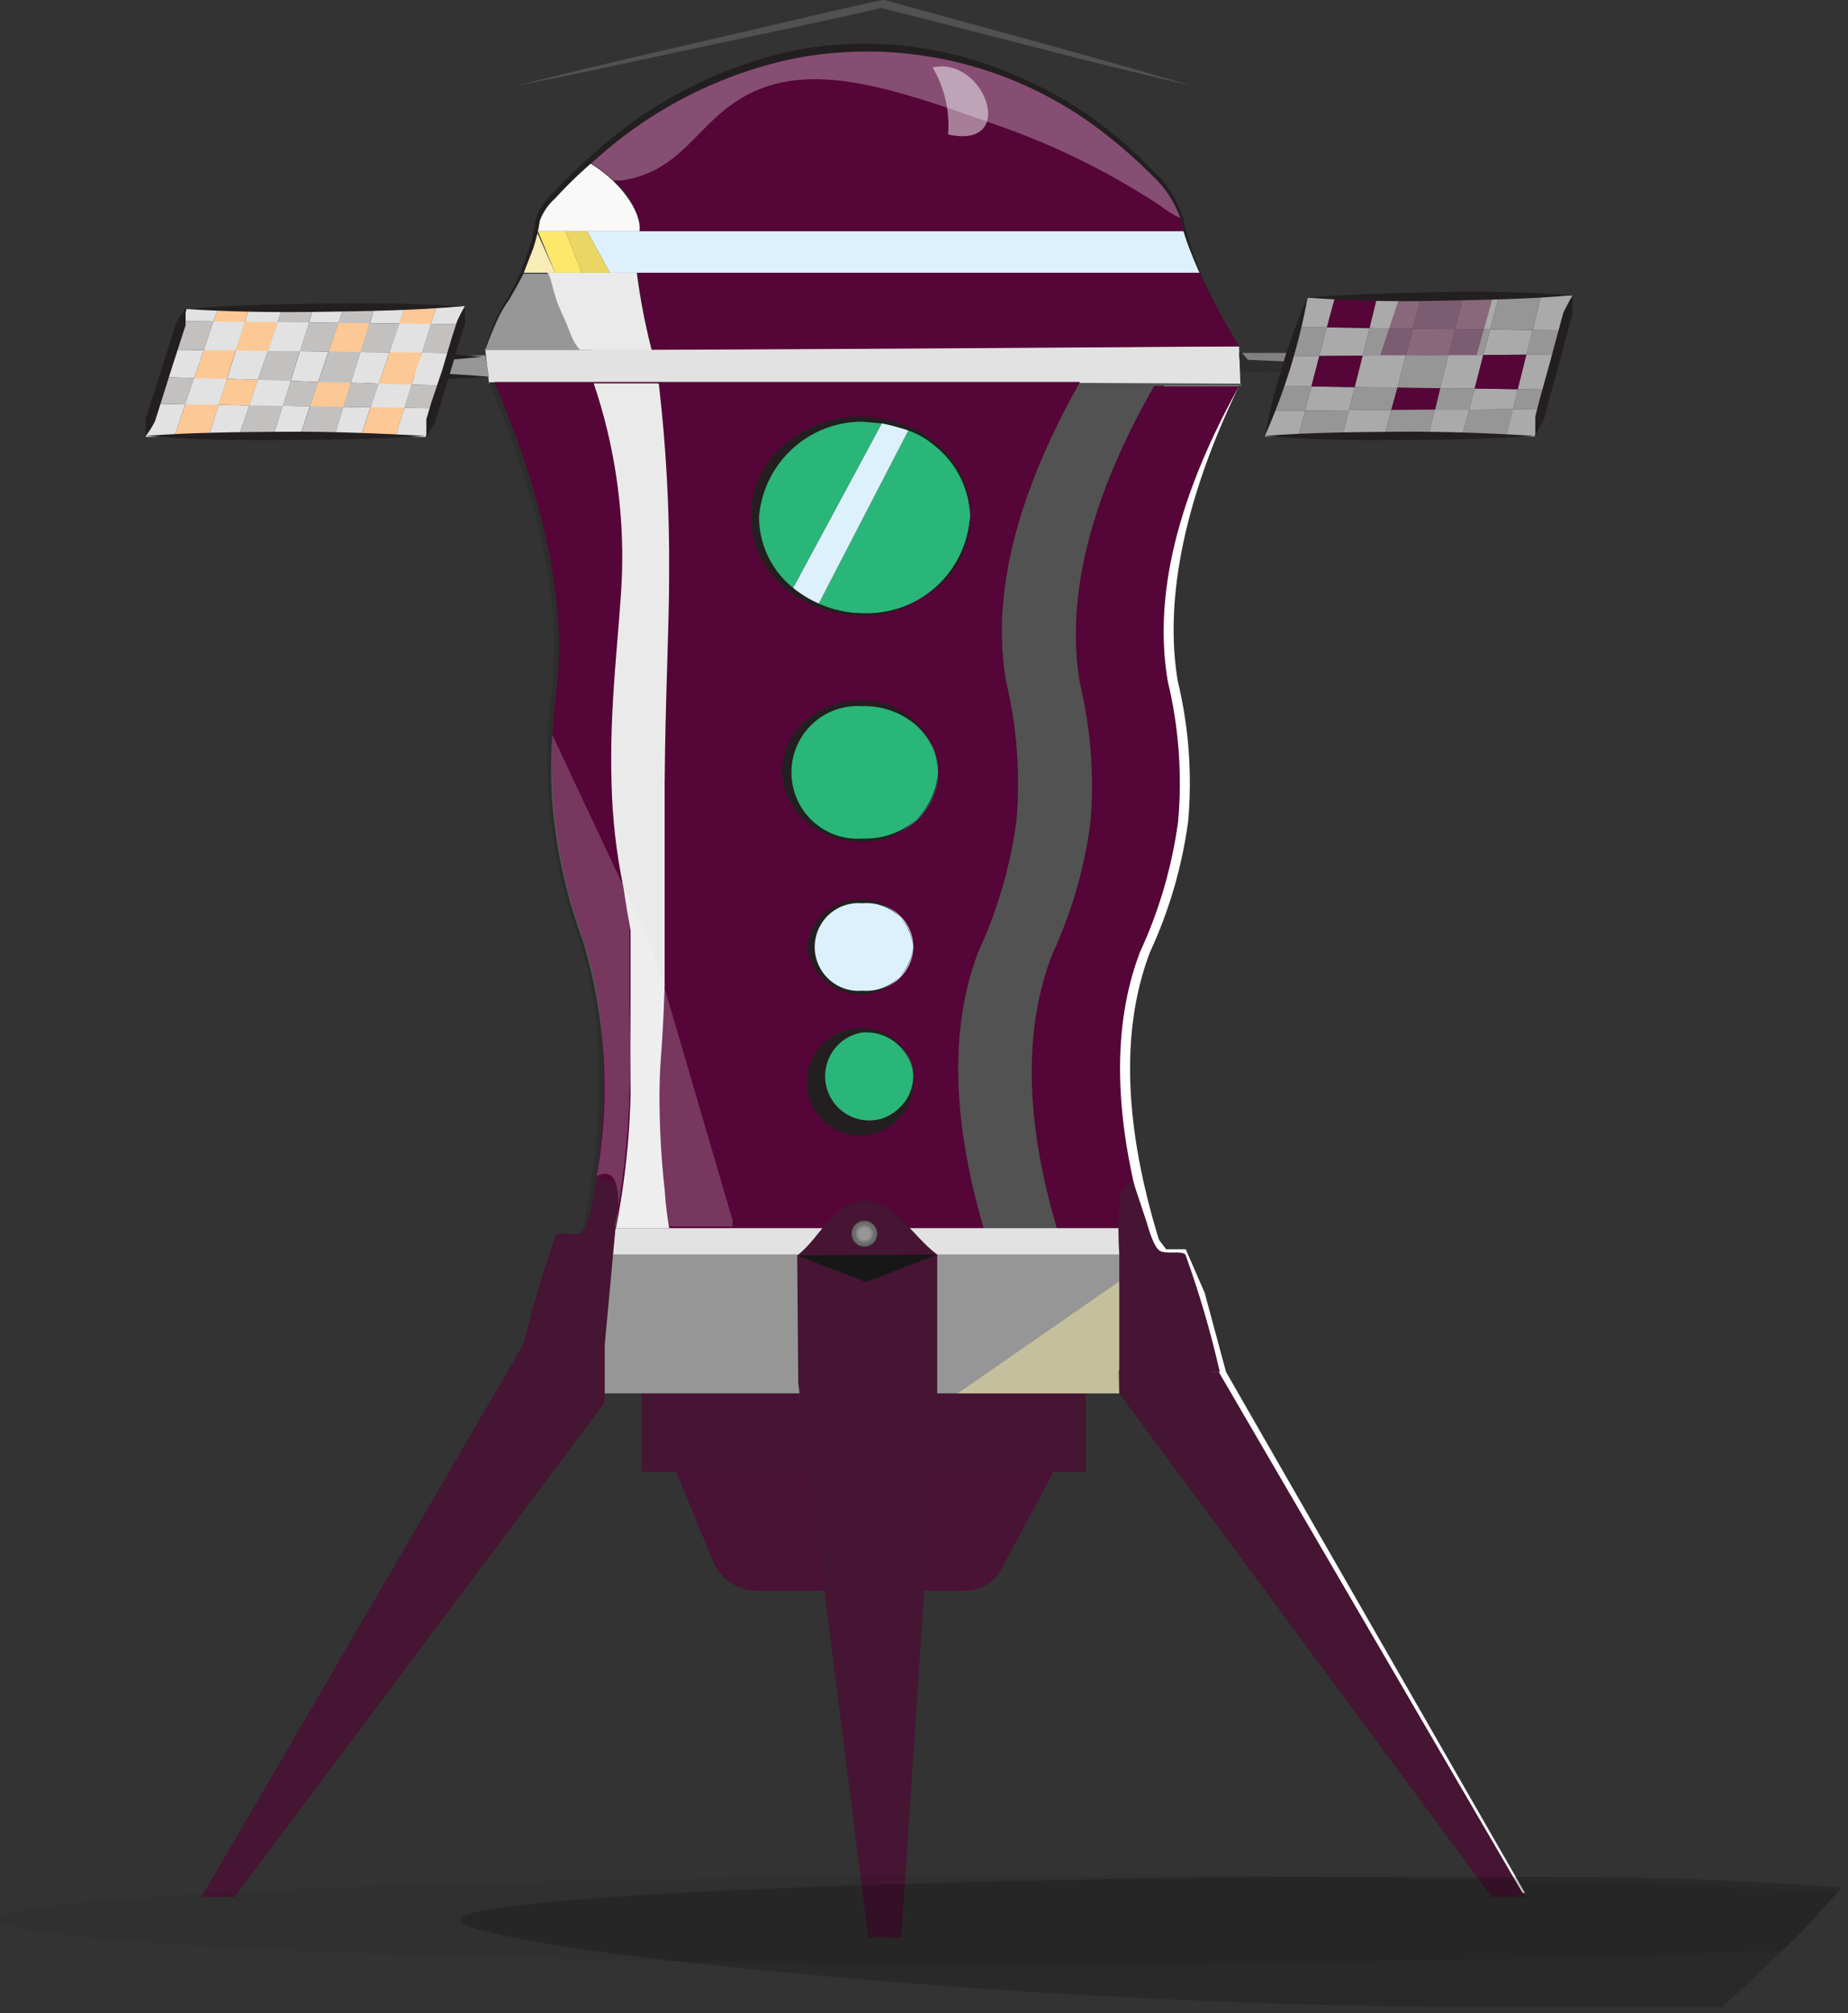 <svg width="179" height="195" viewBox="0 0 179 195" fill="none" xmlns="http://www.w3.org/2000/svg">
<rect x="0" y="0" width="179" height="195" fill="#333333" stroke="none"/>
<g opacity="0.39">
<path opacity="0.39" d="M50.004 8.303C55.875 6.83 61.813 5.424 67.717 4.085C73.622 2.745 79.526 1.272 85.463 0H85.664C95.671 2.779 105.511 5.357 115.385 8.303C105.378 5.993 95.371 3.281 85.364 0.77C79.459 2.143 73.522 3.348 67.584 4.62C61.646 5.892 55.975 7.165 50.004 8.303Z" fill="white"/>
</g>
<path opacity="0.2" d="M58.309 32.14C62.73 32.14 66.314 30.671 66.314 28.859C66.314 27.047 62.73 25.578 58.309 25.578C53.887 25.578 50.303 27.047 50.303 28.859C50.303 30.671 53.887 32.14 58.309 32.14Z" fill="#2B1B2E"/>
<path opacity="0.6" d="M100.272 19.988C104.694 19.988 108.278 18.519 108.278 16.707C108.278 14.895 104.694 13.426 100.272 13.426C95.851 13.426 92.267 14.895 92.267 16.707C92.267 18.519 95.851 19.988 100.272 19.988Z" fill="#2B1B2E"/>
<path opacity="0.4" d="M82.594 33.242C84.989 33.242 86.93 32.357 86.93 31.266C86.93 30.175 84.989 29.291 82.594 29.291C80.199 29.291 78.257 30.175 78.257 31.266C78.257 32.357 80.199 33.242 82.594 33.242Z" fill="#2B1B2E"/>
<path opacity="0.2" d="M70.416 18.681C72.811 18.681 74.753 17.796 74.753 16.705C74.753 15.614 72.811 14.73 70.416 14.73C68.021 14.73 66.08 15.614 66.08 16.705C66.08 17.796 68.021 18.681 70.416 18.681Z" fill="#2B1B2E"/>
<path opacity="0.2" d="M22.783 34.115C25.178 34.115 27.12 33.231 27.12 32.14C27.12 31.049 25.178 30.165 22.783 30.165C20.388 30.165 18.447 31.049 18.447 32.14C18.447 33.231 20.388 34.115 22.783 34.115Z" fill="#2B1B2E"/>
<path opacity="0.4" d="M38.326 38.034C40.721 38.034 42.662 37.149 42.662 36.058C42.662 34.968 40.721 34.083 38.326 34.083C35.931 34.083 33.989 34.968 33.989 36.058C33.989 37.149 35.931 38.034 38.326 38.034Z" fill="#2B1B2E"/>
<path d="M93.369 154.072H73.354C72.421 154.072 71.509 153.791 70.736 153.266C69.963 152.741 69.364 151.995 69.017 151.126L64.181 139.307H103.776L97.105 151.762C96.767 152.465 96.236 153.056 95.573 153.465C94.911 153.875 94.146 154.085 93.369 154.072Z" fill="#550537" fill-opacity="0.7"/>
<path d="M120.02 33.547L120.153 37.363L47.367 37.129L47 33.815L120.02 33.547Z" fill="#E2E2E2"/>
<path d="M120.289 37.161V37.395H111.916C104.244 50.787 103.71 60.128 104.744 66.221C105.814 70.667 106.152 75.259 105.745 79.814C105.149 84.184 103.901 88.439 102.042 92.436C99.907 98.027 98.706 106.832 103.009 120.559H95.771C91.301 106.665 92.602 97.826 94.737 92.201C96.594 88.192 97.842 83.927 98.439 79.546C98.847 74.991 98.509 70.399 97.439 65.953C96.404 59.86 97.439 49.917 98.873 37.06L120.289 37.161Z" fill="#515251"/>
<path d="M114.084 65.987C115.154 70.433 115.492 75.024 115.084 79.58C114.487 83.96 113.239 88.226 111.382 92.235C109.247 97.859 108.046 106.698 112.416 120.592H103.976C99.54 106.865 100.874 98.06 102.875 92.436C104.738 88.429 105.986 84.162 106.578 79.78C106.986 75.225 106.648 70.633 105.577 66.188C104.543 60.094 105.077 50.821 112.749 37.362H120.021C113.65 50.553 113.049 59.927 114.084 65.987Z" fill="white"/>
<path d="M113.113 65.986C114.184 70.432 114.522 75.023 114.114 79.579C113.517 83.959 112.269 88.225 110.411 92.234C108.277 97.859 107.076 106.697 111.446 120.591H102.873C98.469 106.865 99.77 98.059 101.905 92.468C103.768 88.461 105.016 84.195 105.608 79.813C106.015 75.258 105.677 70.666 104.607 66.22C103.573 60.127 104.107 50.853 111.779 37.394H120.018C112.613 50.719 112.079 59.926 113.113 65.986Z" fill="#550537"/>
<path d="M97.105 65.954C98.173 70.4 98.511 74.991 98.106 79.546C97.513 83.928 96.265 88.194 94.403 92.201C92.268 97.826 91.067 106.698 95.437 120.559H56.175C59.244 105.995 57.943 96.922 56.175 91.231C54.568 86.926 53.558 82.42 53.173 77.839C52.879 74.089 52.98 70.318 53.473 66.59C54.14 60.63 53.473 51.356 47.369 37.027H104.277C96.605 50.586 96.204 59.86 97.105 65.954Z" fill="#2D2D2D"/>
<path d="M97.436 65.988C98.506 70.434 98.844 75.026 98.436 79.581C97.839 83.962 96.591 88.227 94.734 92.236C92.599 97.861 91.398 106.699 95.768 120.593H56.639C59.708 106.03 58.407 96.957 56.639 91.232C55.024 86.929 54.014 82.422 53.637 77.84C53.343 74.09 53.444 70.32 53.937 66.591C54.604 60.632 53.937 51.257 47.899 36.995H104.607C96.935 50.621 96.401 59.895 97.436 65.988Z" fill="#550537"/>
<path d="M111.081 132.376H56.007L56.608 118.951H111.081V132.376Z" fill="#E2E2E2"/>
<path d="M105.175 129.096H62.144V142.555H105.175V129.096Z" fill="#451533"/>
<path d="M108.445 121.496H56.007V134.954H108.445V121.496Z" fill="#969696"/>
<path d="M111.815 119.488L112.95 120.994H114.851L116.686 125.213L118.754 132.879L147.708 183.333H146.707L116.819 131.975L115.485 124.543L113.183 121.798L112.116 121.496L111.182 119.822L111.815 119.488Z" fill="white"/>
<path d="M118.051 132.88L147.706 183.735H144.504L108.411 134.956L108.311 132.712L118.051 132.88Z" fill="#451533"/>
<path d="M56.306 120.561L19.513 183.737H22.715L58.575 135.828V120.595L56.306 120.561Z" fill="#451533"/>
<path d="M90.764 121.496V134.854L87.295 187.651H84.093L77.321 133.983L77.221 121.596L90.764 121.496Z" fill="#451533"/>
<path d="M114.648 22.395H61.943C61.893 21.466 61.651 20.558 61.232 19.727C60.812 18.897 60.225 18.164 59.508 17.574C58.758 16.858 57.93 16.229 57.04 15.7C57.607 15.164 58.174 14.695 58.707 14.26C65.3 8.497 73.6 5.073 82.325 4.517C90.682 4.26 98.89 6.778 105.675 11.682C110.278 15.03 113.981 18.78 114.348 21.157C114.422 21.576 114.522 21.989 114.648 22.395Z" fill="#550537"/>
<path d="M55.84 30.228C56.807 32.271 56.44 32.907 57.341 33.911C51.103 33.911 47.033 33.911 47 33.911C47.923 31.324 49.12 28.843 50.569 26.512H53.071C54.182 27.598 55.117 28.852 55.84 30.228Z" fill="#969696"/>
<path d="M120.019 33.546C120.019 33.546 84.66 33.813 63.111 33.88C62.504 31.422 62.047 28.929 61.743 26.414H116.216C117.344 28.864 118.614 31.245 120.019 33.546Z" fill="#550537"/>
<path d="M116.218 26.414H59.076L56.874 22.396H114.65C115.061 23.776 115.586 25.12 116.218 26.414Z" fill="#DCF1FC"/>
<path d="M83.892 124.107L85.359 187.551L87.294 187.651L90.763 134.854V121.496L83.892 124.107Z" fill="#451533"/>
<path d="M77.221 121.596L83.893 124.107L90.764 121.496C88.396 119.755 86.595 116.24 83.659 116.307C80.724 116.374 79.523 119.822 77.221 121.596Z" fill="#451533"/>
<path d="M90.764 121.496L83.893 124.174L77.221 121.596L90.764 121.496Z" fill="#171717"/>
<path d="M83.726 120.76C84.426 120.76 84.994 120.191 84.994 119.488C84.994 118.786 84.426 118.216 83.726 118.216C83.026 118.216 82.459 118.786 82.459 119.488C82.459 120.191 83.026 120.76 83.726 120.76Z" fill="#515251"/>
<path d="M83.727 120.66C84.371 120.66 84.894 120.135 84.894 119.488C84.894 118.841 84.371 118.316 83.727 118.316C83.082 118.316 82.559 118.841 82.559 119.488C82.559 120.135 83.082 120.66 83.727 120.66Z" fill="#6D6D6D"/>
<path d="M83.727 120.325C84.187 120.325 84.561 119.95 84.561 119.488C84.561 119.026 84.187 118.651 83.727 118.651C83.266 118.651 82.893 119.026 82.893 119.488C82.893 119.95 83.266 120.325 83.727 120.325Z" fill="#848484"/>
<path d="M83.728 120.122C84.078 120.122 84.361 119.838 84.361 119.486C84.361 119.135 84.078 118.85 83.728 118.85C83.377 118.85 83.094 119.135 83.094 119.486C83.094 119.838 83.377 120.122 83.728 120.122Z" fill="#969696"/>
<path d="M114.817 121.496C116.16 125.218 117.274 129.02 118.153 132.879H108.412V121.463C108.304 119.735 108.304 118.002 108.412 116.273C108.412 115.704 109.179 114.332 109.746 114.399L111.081 118.416C111.081 118.416 111.681 120.726 112.315 121.128C112.949 121.53 114.383 121.095 114.817 121.496Z" fill="#451533"/>
<path d="M53.87 119.587C52.532 123.311 51.418 127.112 50.534 130.97H58.507L59.607 119.085C59.865 117.751 59.954 116.39 59.874 115.034C59.874 114.498 58.306 113.962 57.739 114.063L57.339 116.708C57.339 116.708 56.906 118.951 56.272 119.386C55.638 119.821 54.27 119.219 53.87 119.587Z" fill="#451533"/>
<path d="M64.813 118.952H59.676C59.843 118.082 60.043 116.91 60.243 115.604C60.718 112.467 60.997 109.302 61.077 106.13C61.077 101.978 61.077 102.213 61.077 95.718C61.077 91.868 61.077 91.8 61.077 90.16C60.24 85.543 59.66 80.882 59.343 76.199C59.076 68.365 60.143 61.066 60.343 55.743C60.551 49.432 59.613 43.136 57.575 37.162H63.813C64.529 43.318 64.863 49.512 64.813 55.709C64.813 60.731 64.446 67.494 64.38 75.797C64.38 77.906 64.38 79.413 64.38 81.556C64.38 85.339 64.38 86.611 64.38 89.658C64.38 91.633 64.38 93.006 64.38 95.45C64.146 102.447 63.913 102.146 63.879 105.929C63.871 109.038 64.038 112.146 64.38 115.236C64.48 116.81 64.68 118.048 64.813 118.952Z" fill="#EAEAEA"/>
<path d="M47.369 36.491H47.302L42.999 36.391L40.163 36.324L38.596 36.29L40.163 34.482H40.764L43.599 34.449L47.002 34.415" fill="#969696"/>
<path d="M47.368 36.492C44.449 36.709 41.521 36.776 38.595 36.693H37.661L38.295 36.023L39.863 34.249H40.029C42.257 34.238 44.484 34.339 46.701 34.55C44.486 34.806 42.259 34.952 40.029 34.986H40.33L38.762 36.794L38.462 36.124C41.435 36.092 44.408 36.215 47.368 36.492Z" fill="#231F20"/>
<path d="M127.023 34.181L126.923 34.483L124.922 34.516L124.455 35.956L123.354 35.989L120.151 36.056L120.018 34.181H127.023Z" fill="#2D2D2D"/>
<path d="M15.142 39.105L17.944 39.172L16.877 42.319H14.108L15.142 39.105Z" fill="#E2E2E2"/>
<path d="M16.811 33.879L19.747 33.912L18.812 36.624L15.977 36.524L16.811 33.879Z" fill="#E2E2E2"/>
<path d="M21.114 29.898L20.681 31.136L17.712 31.103L18.079 29.931L21.114 29.898Z" fill="#E2E2E2"/>
<path d="M21.18 39.202L24.149 39.269L23.114 42.316H20.212L21.18 39.202Z" fill="#E2E2E2"/>
<path d="M27.352 29.828L26.886 31.201L25.951 33.98L24.984 36.792L21.982 36.692L22.849 33.946L23.716 31.168L24.117 29.862L27.352 29.828Z" fill="#E2E2E2"/>
<path d="M27.384 39.303L30.02 39.336L29.019 42.316H26.45L27.384 39.303Z" fill="#E2E2E2"/>
<path d="M29.052 34.013L31.821 34.047L30.82 36.993L28.151 36.892L29.052 34.013Z" fill="#E2E2E2"/>
<path d="M33.29 29.763L32.79 31.27L29.921 31.236L30.355 29.797L33.29 29.763Z" fill="#E2E2E2"/>
<path d="M33.258 39.405L35.893 39.438L34.926 42.318H32.357L33.258 39.405Z" fill="#E2E2E2"/>
<path d="M34.923 34.083L37.725 34.117L36.691 37.163L33.989 37.063L34.923 34.083Z" fill="#E2E2E2"/>
<path d="M39.229 29.726L38.695 31.333L35.826 31.3L36.293 29.76L39.229 29.726Z" fill="#E2E2E2"/>
<path d="M39.16 39.507L42.062 39.541L41.228 42.319H38.293L39.16 39.507Z" fill="#E2E2E2"/>
<path d="M40.864 34.148L43.699 34.181L43.599 34.449L42.999 36.391L42.732 37.328H42.699L39.863 37.261L40.163 36.324L38.596 36.291L40.163 34.483H40.764L40.864 34.148Z" fill="#E2E2E2"/>
<path d="M45.033 29.661L44.499 31.402L41.73 31.368L42.264 29.694L45.033 29.661Z" fill="#E2E2E2"/>
<path d="M128.526 31.702L127.793 34.481H126.925L124.924 34.515L125.024 34.18L125.791 31.669L128.526 31.702Z" fill="#969696"/>
<path d="M127.026 37.429L126.425 39.772L123.29 39.806L124.023 37.362L127.026 37.429Z" fill="#969696"/>
<path d="M136.868 31.838L136.167 34.416L131.998 34.45L132.665 31.771L136.868 31.838Z" fill="#969696"/>
<path d="M135.366 37.528L134.765 39.705L130.662 39.738L131.229 37.495L135.366 37.528Z" fill="#969696"/>
<path d="M144.336 31.904L143.669 34.382H140.3L140.934 31.871L144.336 31.904Z" fill="#969696"/>
<path d="M142.836 37.63L142.302 39.672H139L139.5 37.597L142.836 37.63Z" fill="#969696"/>
<path d="M149.874 37.733L149.374 39.608L146.539 39.641L147.006 37.699L149.874 37.733Z" fill="#969696"/>
<path d="M151.411 32.007L150.777 34.317L147.842 34.35L148.442 31.973L151.411 32.007Z" fill="#969696"/>
<path d="M131.227 37.496L130.66 39.739L126.424 39.773L127.024 37.429L131.227 37.496Z" fill="#ABAAAA"/>
<path d="M132.662 31.772L131.995 34.451L127.792 34.484L128.525 31.705L132.662 31.772Z" fill="#ABAAAA"/>
<path d="M139.5 37.594L139 39.67L134.763 39.703L135.364 37.527L139.5 37.594Z" fill="#550537"/>
<path d="M140.937 31.872L140.303 34.383L136.167 34.416L136.867 31.838L140.937 31.872Z" fill="#ABAAAA"/>
<path d="M147.007 37.697L146.54 39.638L142.303 39.672L142.837 37.63L147.007 37.697Z" fill="#ABAAAA"/>
<path d="M148.443 31.973L147.843 34.35L143.673 34.383L144.34 31.906L148.443 31.973Z" fill="#ABAAAA"/>
<path d="M129.294 28.858L128.526 31.704L125.791 31.67L126.658 28.858L129.26 28.824V28.858H129.294Z" fill="#ABAAAA"/>
<path d="M133.399 28.792L132.665 31.772L128.529 31.705L129.296 28.859L133.366 28.826V28.792H133.399Z" fill="#550537"/>
<path d="M137.666 28.792L136.865 31.839L132.662 31.772L133.396 28.792L137.632 28.759V28.792H137.666Z" fill="#ABAAAA"/>
<path d="M141.736 28.724L140.936 31.871L136.866 31.838L137.667 28.791L141.703 28.758V28.724H141.736Z" fill="#969696"/>
<path d="M145.172 28.725L144.338 31.905L140.936 31.872L141.736 28.725L145.139 28.691V28.725H145.172Z" fill="#ABAAAA"/>
<path d="M149.274 28.657L148.44 31.971L144.337 31.904L145.171 28.724L149.24 28.69V28.657H149.274Z" fill="#969696"/>
<path d="M152.311 28.624L151.411 32.006L148.442 31.972L149.276 28.658L152.311 28.624Z" fill="#ABAAAA"/>
<path d="M127.792 34.485L127.025 37.431L124.022 37.364L124.456 35.958L124.923 34.519L126.925 34.485H127.792Z" fill="#ABAAAA"/>
<path d="M131.995 34.448L131.228 37.494L127.025 37.427L127.792 34.481L131.995 34.448Z" fill="#550537"/>
<path d="M136.165 34.415L135.364 37.529L131.228 37.495L131.995 34.449L136.165 34.415Z" fill="#ABAAAA"/>
<path d="M140.303 34.383L139.502 37.597L135.366 37.53L136.166 34.416L140.303 34.383Z" fill="#969696"/>
<path d="M143.672 34.383L142.838 37.63L139.502 37.597L140.303 34.383H143.672Z" fill="#ABAAAA"/>
<path d="M150.777 34.313L149.877 37.728L147.008 37.694L147.842 34.346L150.777 34.313Z" fill="#ABAAAA"/>
<path d="M147.842 34.351L147.008 37.699L142.838 37.632L143.672 34.384L147.842 34.351Z" fill="#550537"/>
<path d="M126.423 39.772L125.756 42.283H122.52L123.287 39.806L126.423 39.772Z" fill="#ABAAAA"/>
<path d="M130.662 39.737L130.029 42.282H125.759L126.426 39.77L130.662 39.737Z" fill="#969696"/>
<path d="M134.763 39.705L134.096 42.283H130.026L130.66 39.738L134.763 39.705Z" fill="#ABAAAA"/>
<path d="M139.001 39.672L138.334 42.284H134.098L134.765 39.706L139.001 39.672Z" fill="#969696"/>
<path d="M142.302 39.672L141.601 42.284H138.332L138.999 39.672H142.302Z" fill="#ABAAAA"/>
<path d="M146.54 39.639L145.873 42.284H141.603L142.304 39.672L146.54 39.639Z" fill="#969696"/>
<path d="M149.373 39.605L148.639 42.283H145.871L146.538 39.639L149.373 39.605Z" fill="#ABAAAA"/>
<path opacity="0.4" d="M120.285 34.181L120.886 34.851L124.755 35.018L125.022 34.181H120.285Z" fill="white"/>
<path opacity="0.4" d="M135.565 28.757L133.697 34.382H143.037L144.638 28.657L135.565 28.757Z" fill="#550537"/>
<path d="M85.56 40.744L76.721 57.149C75.6 56.312 74.686 55.227 74.05 53.979C73.413 52.731 73.072 51.353 73.051 49.951C73.213 48.497 73.674 47.092 74.404 45.826C75.134 44.559 76.118 43.459 77.294 42.593C78.469 41.728 79.811 41.117 81.234 40.799C82.657 40.48 84.13 40.462 85.56 40.744Z" fill="#2AB679"/>
<path d="M93.968 49.951C93.812 52.586 92.63 55.053 90.676 56.82C88.722 58.587 86.154 59.511 83.527 59.392C82.063 59.395 80.612 59.111 79.257 58.555L88.097 41.48C89.791 42.165 91.249 43.331 92.292 44.836C93.335 46.34 93.918 48.118 93.968 49.951Z" fill="#2AB679"/>
<path d="M83.526 81.453C87.579 81.453 90.865 78.485 90.865 74.824C90.865 71.163 87.579 68.195 83.526 68.195C79.473 68.195 76.188 71.163 76.188 74.824C76.188 78.485 79.473 81.453 83.526 81.453Z" fill="#2AB679"/>
<path d="M90.865 74.826C90.714 76.667 89.872 78.382 88.51 79.624C87.148 80.867 85.367 81.545 83.527 81.522C81.615 81.581 79.746 80.952 78.256 79.747C77.498 79.138 76.881 78.37 76.449 77.497C76.016 76.624 75.779 75.667 75.754 74.692C75.775 73.712 76.009 72.748 76.442 71.868C76.874 70.989 77.493 70.216 78.256 69.603C79.756 68.421 81.621 67.805 83.527 67.862C85.41 67.843 87.228 68.558 88.597 69.857C89.966 71.156 90.779 72.937 90.865 74.826ZM90.865 74.826C90.846 73.91 90.627 73.01 90.224 72.189C89.82 71.367 89.242 70.645 88.53 70.072C87.115 68.933 85.34 68.339 83.527 68.398C82.649 68.334 81.768 68.453 80.938 68.746C80.108 69.039 79.347 69.501 78.702 70.103C78.058 70.704 77.544 71.433 77.193 72.243C76.841 73.052 76.66 73.926 76.66 74.809C76.66 75.692 76.841 76.566 77.193 77.376C77.544 78.186 78.058 78.914 78.702 79.516C79.347 80.117 80.108 80.579 80.938 80.872C81.768 81.166 82.649 81.284 83.527 81.221C85.336 81.289 87.11 80.707 88.53 79.58C89.242 79.007 89.82 78.285 90.224 77.463C90.627 76.642 90.846 75.742 90.865 74.826Z" fill="#231F20"/>
<path d="M83.526 96.151C86.252 96.151 88.463 94.158 88.463 91.698C88.463 89.239 86.252 87.246 83.526 87.246C80.799 87.246 78.589 89.239 78.589 91.698C78.589 94.158 80.799 96.151 83.526 96.151Z" fill="#DCF1FC"/>
<path d="M88.462 91.702C88.318 92.968 87.715 94.137 86.768 94.985C85.82 95.834 84.595 96.303 83.325 96.303C82.055 96.303 80.83 95.834 79.883 94.985C78.935 94.137 78.332 92.968 78.188 91.702C78.332 90.436 78.935 89.267 79.883 88.418C80.83 87.57 82.055 87.101 83.325 87.101C84.595 87.101 85.82 87.57 86.768 88.418C87.715 89.267 88.318 90.436 88.462 91.702ZM88.462 91.702C88.42 91.097 88.258 90.507 87.986 89.966C87.714 89.425 87.337 88.944 86.877 88.551C86.418 88.158 85.884 87.861 85.308 87.678C84.733 87.495 84.127 87.428 83.525 87.483C82.939 87.431 82.349 87.502 81.792 87.691C81.235 87.88 80.724 88.183 80.29 88.582C79.856 88.98 79.51 89.465 79.273 90.005C79.036 90.545 78.913 91.128 78.913 91.719C78.913 92.309 79.036 92.892 79.273 93.432C79.51 93.972 79.856 94.457 80.29 94.856C80.724 95.254 81.235 95.557 81.792 95.746C82.349 95.935 82.939 96.006 83.525 95.954C84.128 96.004 84.735 95.933 85.311 95.746C85.887 95.559 86.42 95.259 86.879 94.864C87.339 94.468 87.715 93.985 87.987 93.442C88.258 92.899 88.42 92.308 88.462 91.702Z" fill="#231F20"/>
<path d="M83.526 108.708C86.252 108.708 88.463 106.714 88.463 104.255C88.463 101.796 86.252 99.802 83.526 99.802C80.799 99.802 78.589 101.796 78.589 104.255C78.589 106.714 80.799 108.708 83.526 108.708Z" fill="#2AB679"/>
<path d="M88.463 104.253C88.571 105.305 88.356 106.366 87.846 107.292C87.337 108.218 86.558 108.966 85.613 109.435C84.669 109.905 83.604 110.073 82.561 109.918C81.519 109.763 80.548 109.291 79.78 108.567C79.011 107.843 78.482 106.9 78.262 105.866C78.043 104.831 78.144 103.754 78.551 102.778C78.959 101.803 79.653 100.975 80.543 100.407C81.432 99.839 82.472 99.557 83.526 99.599C84.785 99.597 85.997 100.077 86.915 100.943C87.832 101.808 88.386 102.992 88.463 104.253ZM88.463 104.253C88.421 103.647 88.259 103.056 87.987 102.513C87.715 101.97 87.339 101.487 86.88 101.091C86.42 100.696 85.887 100.396 85.312 100.208C84.736 100.021 84.129 99.951 83.526 100.001C82.721 100.129 81.969 100.485 81.359 101.028C80.749 101.571 80.307 102.278 80.085 103.065C79.863 103.853 79.87 104.687 80.105 105.47C80.34 106.254 80.794 106.953 81.412 107.486C82.031 108.019 82.789 108.363 83.596 108.477C84.403 108.592 85.226 108.472 85.967 108.132C86.709 107.792 87.338 107.246 87.78 106.558C88.222 105.871 88.459 105.071 88.463 104.253Z" fill="#231F20"/>
<path d="M88.097 41.478L79.257 58.552C78.354 58.198 77.501 57.725 76.722 57.146L85.561 40.741C86.435 40.873 87.288 41.121 88.097 41.478Z" fill="#DCF1FC"/>
<path d="M93.969 49.949C93.814 52.602 92.638 55.09 90.69 56.889C88.742 58.688 86.174 59.657 83.528 59.592C80.865 59.634 78.271 58.747 76.189 57.081C75.115 56.238 74.246 55.161 73.648 53.931C73.05 52.702 72.739 51.351 72.739 49.983C72.739 48.614 73.05 47.264 73.648 46.034C74.246 44.804 75.115 43.727 76.189 42.885C78.286 41.172 80.925 40.269 83.628 40.341L85.596 40.575C86.23 40.575 86.864 40.943 87.497 41.111C88.738 41.521 89.876 42.194 90.833 43.086C91.821 43.933 92.614 44.985 93.155 46.171C93.697 47.356 93.974 48.645 93.969 49.949ZM93.969 49.949C93.919 48.659 93.596 47.395 93.021 46.24C92.446 45.085 91.632 44.067 90.633 43.254C89.671 42.414 88.53 41.807 87.297 41.479C86.683 41.291 86.059 41.135 85.429 41.01L83.528 40.843C81.007 40.835 78.576 41.782 76.72 43.495C74.865 45.208 73.722 47.561 73.52 50.083C73.526 51.358 73.806 52.616 74.341 53.772C74.877 54.928 75.655 55.954 76.623 56.779C78.581 58.429 81.039 59.361 83.594 59.424C86.187 59.481 88.716 58.616 90.733 56.98C91.761 56.125 92.586 55.05 93.145 53.833C93.706 52.617 93.987 51.289 93.969 49.949Z" fill="#231F20"/>
<path d="M63.112 33.88H56.174C55.273 32.876 55.373 32.34 54.406 30.298C53.438 28.256 53.505 26.95 53.005 26.414H61.678C62.004 28.93 62.483 31.423 63.112 33.88Z" fill="#EAEAEA"/>
<path d="M61.946 22.398H51.938C51.938 21.962 52.105 21.527 52.172 21.058C53.451 19.007 55.077 17.194 56.975 15.702C60.011 17.476 62.179 20.489 61.946 22.398Z" fill="#F9F9FA"/>
<path d="M53.772 26.414H50.437C50.83 25.583 51.153 24.721 51.404 23.836C51.404 23.367 51.671 22.898 51.771 22.396H51.971L53.772 26.414Z" fill="#F8EDB6"/>
<path opacity="0.9" d="M59.076 26.414H56.34L54.773 22.396H56.874L59.076 26.414Z" fill="#FEE86B"/>
<path d="M42.263 29.694L40.761 34.482L40.161 36.323L38.293 42.316H34.924L39.227 29.728L42.263 29.694Z" fill="#FCC896"/>
<path d="M36.293 29.763L32.357 42.318H29.021L33.291 29.763H36.293Z" fill="#C2C1C0"/>
<path d="M30.354 29.795L26.451 42.317H23.115L27.352 29.829L30.354 29.795Z" fill="#C2C1C0"/>
<path d="M24.116 29.861L20.213 42.315H16.877L21.113 29.894L24.116 29.861Z" fill="#FCC896"/>
<path d="M44.499 31.402L43.699 34.181L40.863 34.148L41.731 31.369L44.499 31.402Z" fill="#C2C1C0"/>
<path d="M41.727 31.37L40.86 34.149L37.725 34.115L38.692 31.337L41.727 31.37Z" fill="#E2E2E2"/>
<path d="M38.693 31.337L37.726 34.116L34.924 34.082L35.825 31.303L38.693 31.337Z" fill="#C2C1C0"/>
<path d="M35.826 31.305L34.925 34.084L31.823 34.05L32.791 31.271L35.826 31.305Z" fill="#FCC896"/>
<path d="M32.79 31.268L31.822 34.047L29.054 34.013L29.921 31.235L32.79 31.268Z" fill="#C2C1C0"/>
<path d="M29.923 31.235L29.056 34.014L25.954 33.98L26.888 31.201L29.923 31.235Z" fill="#E2E2E2"/>
<path d="M23.717 31.17L22.849 33.949L19.747 33.915L20.681 31.137L23.717 31.17Z" fill="#E2E2E2"/>
<path d="M20.681 31.133L19.747 33.911L16.812 33.878L17.713 31.099L20.681 31.133Z" fill="#C2C1C0"/>
<path d="M26.885 31.202L25.951 33.981L22.849 33.948L23.716 31.169L26.885 31.202Z" fill="#FCC896"/>
<path d="M18.814 36.623L17.947 39.168L15.145 39.101L15.979 36.523L18.814 36.623Z" fill="#C2C1C0"/>
<path d="M21.982 36.692L21.181 39.203L17.945 39.17L18.813 36.625L21.982 36.692Z" fill="#E2E2E2"/>
<path d="M24.984 36.791L24.151 39.269L21.182 39.202L21.982 36.691L24.984 36.791Z" fill="#FCC896"/>
<path d="M28.155 36.893L27.387 39.304L24.152 39.27L24.986 36.793L28.155 36.893Z" fill="#E2E2E2"/>
<path d="M30.822 36.993L30.021 39.337L27.386 39.303L28.153 36.893L30.822 36.993Z" fill="#C2C1C0"/>
<path d="M33.99 37.062L33.256 39.406L30.02 39.339L30.821 36.995L33.99 37.062Z" fill="#FCC896"/>
<path d="M36.693 37.161L35.925 39.438H35.892L33.257 39.404L33.991 37.06L36.693 37.161Z" fill="#C2C1C0"/>
<path d="M39.861 37.262L39.16 39.505L35.925 39.438L36.692 37.162L39.861 37.262Z" fill="#E2E2E2"/>
<path d="M42.698 37.327L42.064 39.536L39.162 39.503L39.863 37.26L42.698 37.327Z" fill="#C2C1C0"/>
<path d="M56.342 26.414H53.773L52.105 22.396H54.774L56.342 26.414Z" fill="#FEE86B"/>
<path opacity="0.5" d="M92.765 134.955H108.41V124.108L92.765 134.955Z" fill="#F3EBA5"/>
<path opacity="0.2" d="M59.676 118.952C60.677 112.022 57.808 113.93 57.808 113.93C59.145 106.377 58.7 98.614 56.507 91.264C54.901 86.959 53.89 82.453 53.505 77.873C53.349 75.643 53.349 73.406 53.505 71.177L60.343 85.74C60.63 87.145 60.841 88.565 60.977 89.992C60.977 91.633 60.977 91.7 60.977 95.55C60.977 102.078 61.244 101.81 60.977 105.962C60.872 109.134 60.582 112.298 60.11 115.437C59.91 116.809 59.71 117.981 59.543 118.785H64.847C64.68 117.881 64.48 116.642 64.28 115.135C63.938 112.045 63.771 108.937 63.779 105.828C63.779 102.112 64.046 102.48 64.28 95.382L70.951 118.148V118.785H59.61L59.676 118.952Z" fill="white"/>
<path opacity="0.2" d="M64.846 118.952H59.676C59.843 118.081 60.043 116.91 60.243 115.604C60.715 112.465 61.005 109.302 61.11 106.129C61.11 101.978 60.91 102.246 61.11 95.717C61.11 91.867 61.11 91.8 61.11 90.159C60.936 88.673 60.68 87.198 60.343 85.74L63.145 91.599L64.279 95.416C64.046 102.38 63.812 102.112 63.779 105.861C63.77 108.971 63.937 112.078 64.279 115.169C64.479 116.809 64.679 118.048 64.846 118.952Z" fill="white"/>
<path d="M64.28 81.624C64.28 85.407 64.28 86.679 64.28 89.726C64.28 91.701 64.28 93.074 64.28 95.518L63.146 91.701L60.344 85.742C59.697 82.566 59.329 79.34 59.243 76.1C58.976 68.266 60.044 60.967 60.244 55.644C60.45 49.357 59.523 43.085 57.508 37.13C57.508 37.13 57.508 37.13 57.508 37.13H63.746C64.462 43.274 64.796 49.458 64.747 55.644C64.747 60.666 64.38 67.428 64.313 75.731C64.28 77.975 64.246 79.481 64.28 81.624Z" fill="#EAEAEA"/>
<path opacity="0.06" d="M177.863 183.266C176.162 185.208 174.527 187.083 172.526 188.891C154.312 189.694 128.594 190.196 100.073 190.196C87.797 190.196 76.022 190.196 65.181 189.929C27.086 189.326 0 187.752 0 185.945C0 183.601 44.799 181.693 100.073 181.693C107.745 181.693 115.173 181.693 122.356 181.693C144.605 182.027 164.019 182.53 177.863 183.266Z" fill="black"/>
<path opacity="0.2" d="M178.394 182.832L177.861 183.434C176.159 185.376 174.525 187.251 172.523 189.059C170.522 190.867 168.754 192.708 166.752 194.416H147.639C120.091 194.433 92.563 192.936 65.178 189.929C52.302 188.423 44.563 186.883 44.563 185.945C44.563 183.937 77.921 182.229 122.353 181.794C129.514 181.794 136.942 181.794 144.636 181.794C158.213 181.693 169.321 182.062 178.394 182.832Z" fill="black"/>
<path opacity="0.3" d="M114.384 21.159C113.634 20.808 112.929 20.37 112.282 19.854C107.551 16.747 102.466 14.218 97.138 12.321C86.764 8.638 78.458 5.625 71.919 9.441C67.383 12.086 66.082 16.573 60.244 17.477H59.41C58.661 16.76 57.833 16.131 56.942 15.602C57.509 15.066 58.076 14.597 58.61 14.162C65.202 8.399 73.502 4.975 82.227 4.419C90.584 4.162 98.792 6.68 105.577 11.584C110.314 15.133 114.017 18.782 114.384 21.159Z" fill="#F9F9FA"/>
<path opacity="0.5" d="M90.333 6.528C91.488 8.486 92.012 10.754 91.834 13.023C98.672 14.529 95.37 5.389 90.333 6.528Z" fill="#F9F9FA"/>
<path d="M47 33.812C47.457 32.04 48.201 30.355 49.202 28.824C49.635 28.02 50.069 27.217 50.436 26.38L51.337 23.835C51.577 22.965 51.766 22.082 51.904 21.19C52.214 20.284 52.74 19.468 53.438 18.813C54.675 17.466 55.99 16.191 57.374 14.997C62.8 10.029 69.422 6.567 76.588 4.953C83.845 3.485 91.376 4.279 98.171 7.229C101.545 8.607 104.702 10.467 107.544 12.754C108.979 13.903 110.338 15.145 111.614 16.47C112.998 17.729 114.023 19.335 114.583 21.123C114.8 22.267 115.124 23.388 115.55 24.471C115.909 25.556 116.332 26.618 116.817 27.652C117.785 29.694 118.852 31.703 120.153 33.645C118.919 31.736 117.785 29.761 116.817 27.752C116.3 26.732 115.843 25.681 115.45 24.605C114.97 23.533 114.612 22.41 114.382 21.257C113.801 19.572 112.803 18.063 111.48 16.872C110.196 15.587 108.837 14.38 107.411 13.256C103.184 9.854 98.272 7.413 93.014 6.101C87.756 4.789 82.277 4.637 76.955 5.656C69.792 7.153 63.152 10.526 57.708 15.432C56.316 16.606 55.001 17.87 53.772 19.215C53.123 19.792 52.62 20.515 52.304 21.324C52.16 22.232 51.948 23.127 51.67 24.003L50.669 26.581C50.269 27.384 49.802 28.188 49.335 28.991C48.304 30.462 47.515 32.09 47 33.812Z" fill="#231F20"/>
<path d="M45.032 29.661C45.032 30.23 45.032 30.799 45.032 31.368L44.531 32.942L43.597 36.122L42.63 39.269L42.163 40.843L41.295 42.316V40.609L41.762 39.035L42.83 35.855L43.764 32.707L44.264 31.134C44.489 30.627 44.745 30.135 45.032 29.661Z" fill="#231F20"/>
<path d="M18.078 29.929C22.548 29.527 27.051 29.46 31.421 29.393C35.791 29.327 40.394 29.393 44.764 29.661C40.261 30.063 35.791 30.13 31.421 30.197C27.051 30.264 22.581 30.23 18.078 29.929Z" fill="#231F20"/>
<path d="M14.108 42.216C14.108 41.647 14.108 41.111 14.108 40.542L14.608 39.002L15.609 35.888L16.576 32.808L17.077 31.235L17.977 29.828V31.502L17.477 33.042L16.476 36.156L15.509 39.236L15.009 40.81C14.708 41.379 14.441 41.847 14.108 42.216Z" fill="#231F20"/>
<path d="M41.228 42.215C36.691 42.55 32.188 42.584 27.651 42.617C23.114 42.651 18.611 42.617 14.108 42.215C18.611 41.881 23.148 41.847 27.651 41.814C32.154 41.78 36.691 41.981 41.228 42.215Z" fill="#231F20"/>
<path d="M152.312 28.624C152.312 29.227 152.312 29.829 152.312 30.432L151.845 32.14L150.944 35.488L150.01 38.836L149.576 40.543L148.709 42.15V40.342L149.143 38.635L150.077 35.287L150.977 31.939L151.444 30.231C151.745 29.696 151.978 29.16 152.312 28.624Z" fill="#231F20"/>
<path d="M126.656 28.826C130.926 28.458 135.196 28.391 139.466 28.291C143.735 28.19 148.038 28.291 152.308 28.592C148.038 28.994 143.769 29.027 139.499 29.128C135.229 29.228 130.926 29.161 126.656 28.826Z" fill="#231F20"/>
<path d="M122.52 42.216C122.943 39.953 123.5 37.717 124.188 35.52C124.857 33.234 125.682 30.997 126.656 28.824C125.811 33.437 124.423 37.932 122.52 42.216Z" fill="#231F20"/>
<path d="M148.639 42.216C144.269 42.551 139.933 42.584 135.563 42.618C131.193 42.651 126.857 42.618 122.52 42.216C126.857 41.881 131.226 41.848 135.563 41.814C139.899 41.781 144.269 41.948 148.639 42.216Z" fill="#231F20"/>
</svg>
